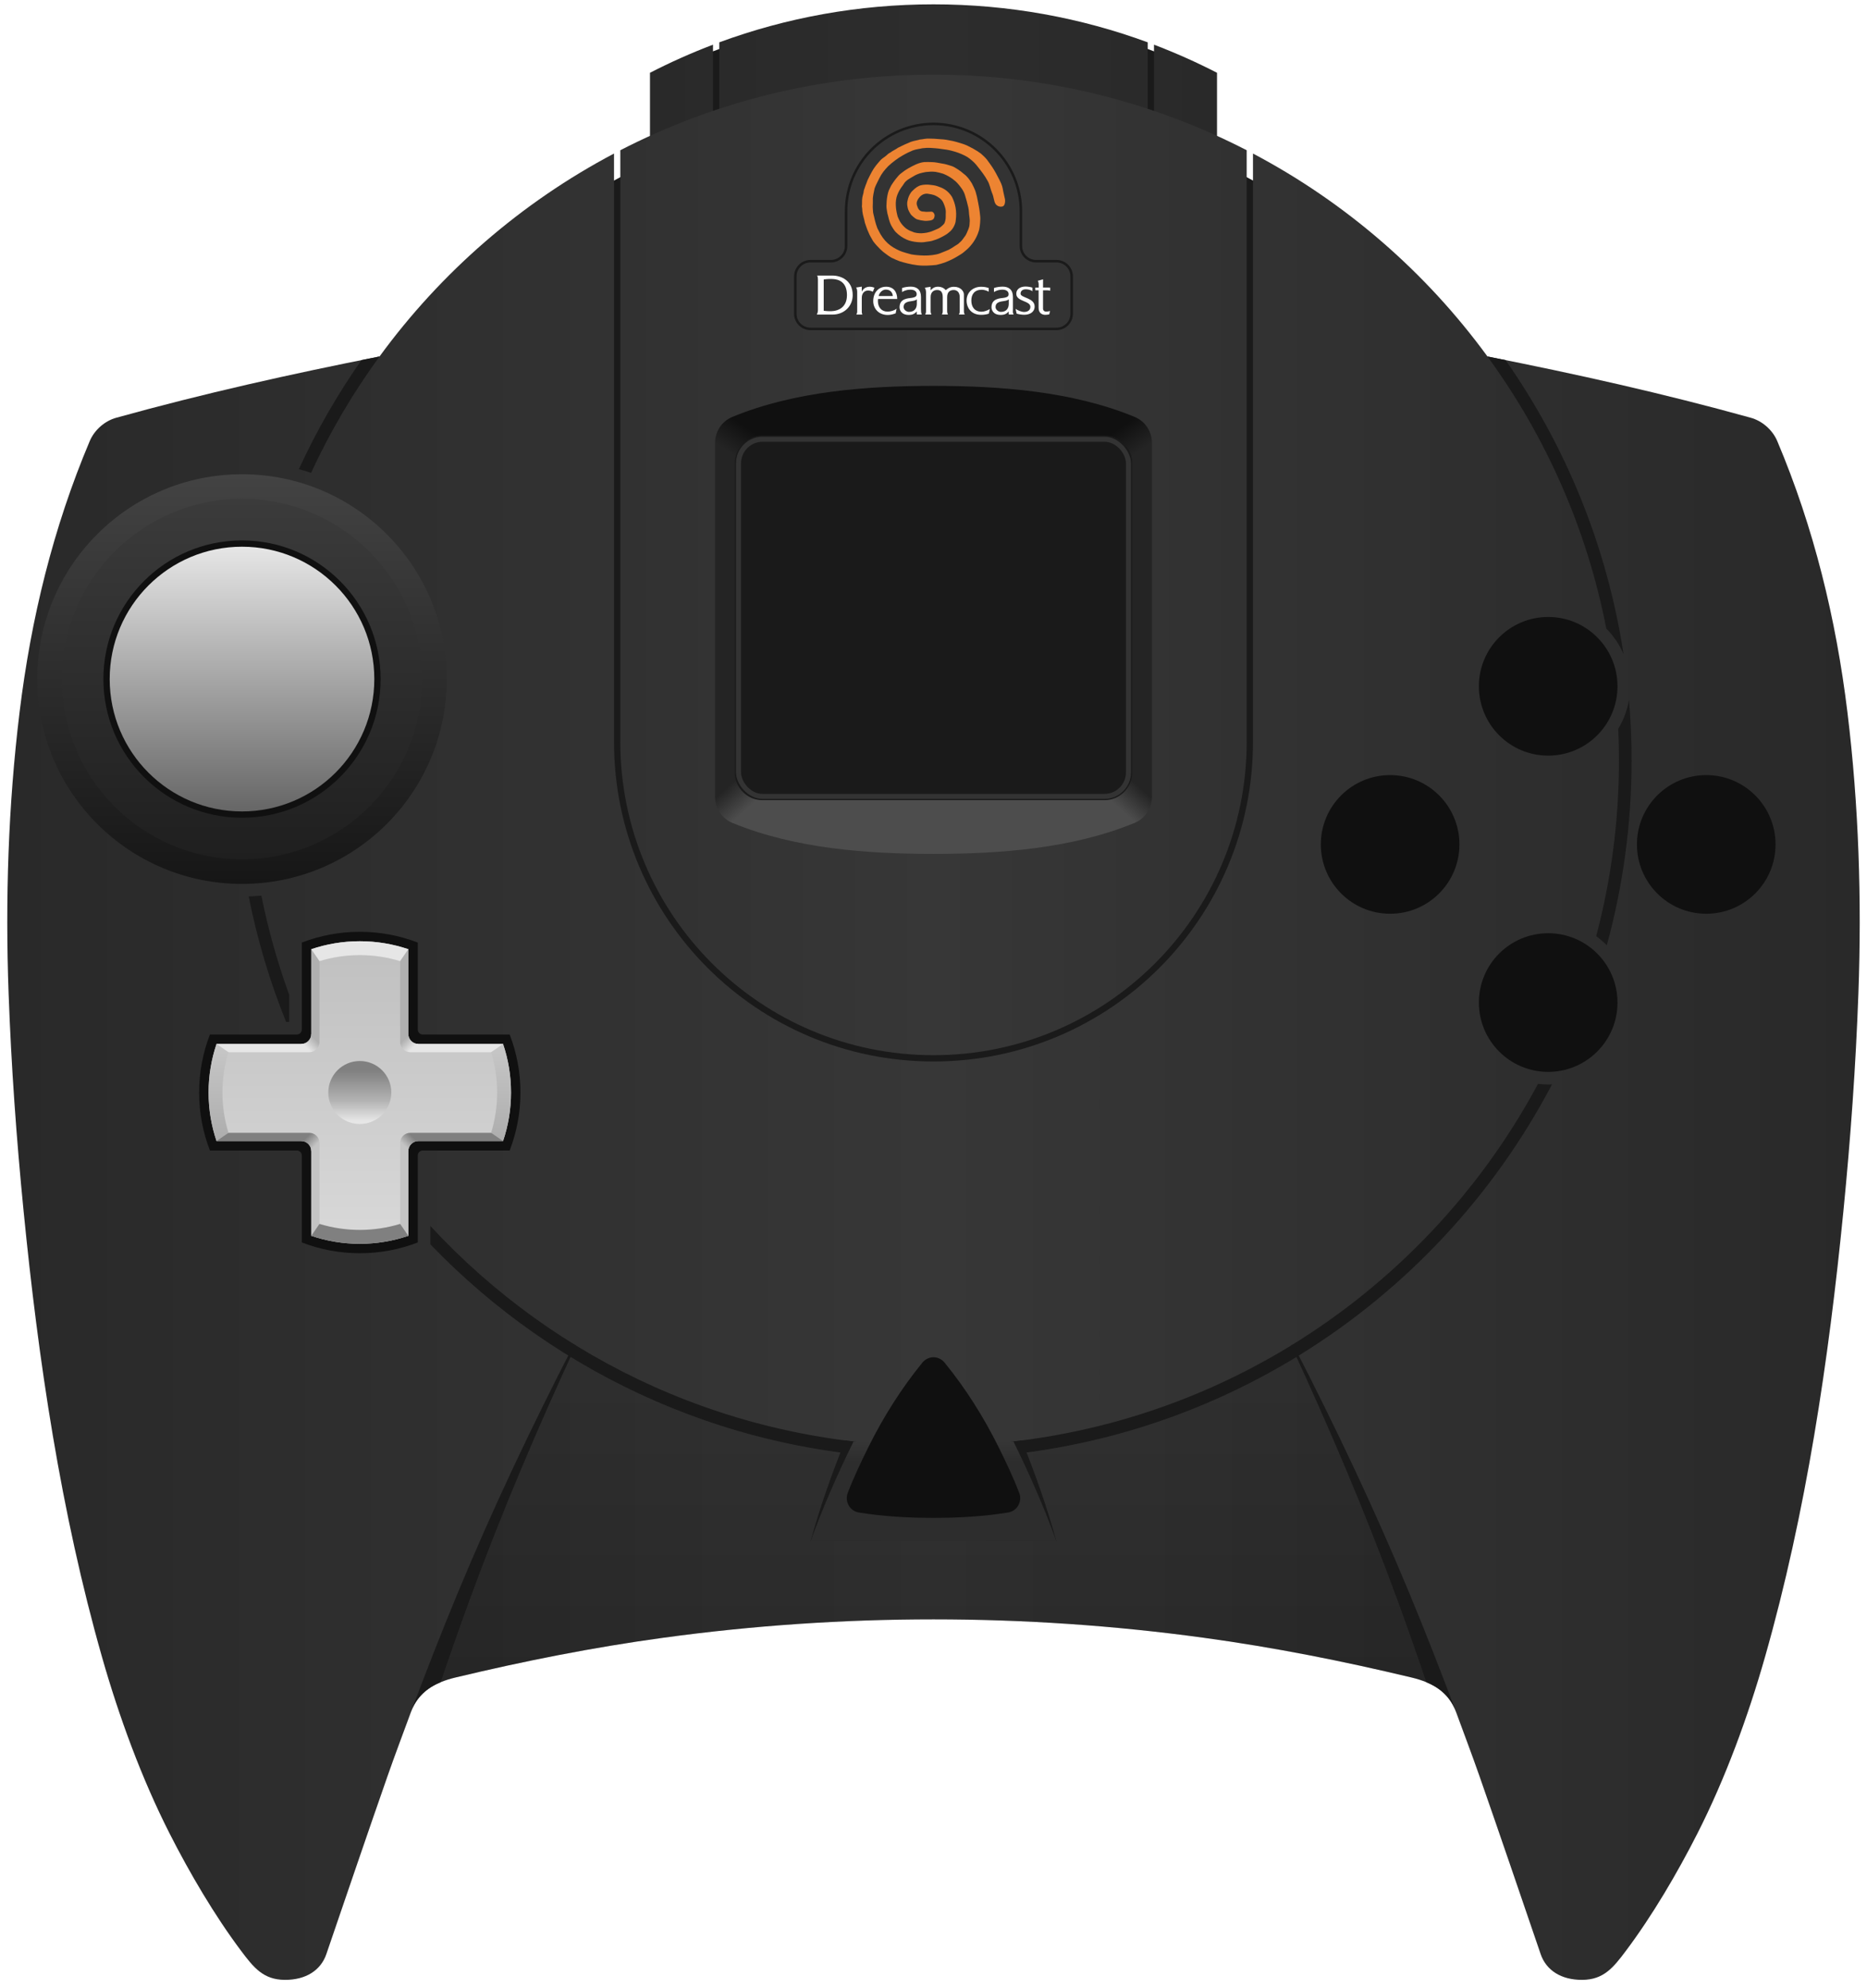<?xml version="1.0" encoding="UTF-8"?>
<!DOCTYPE svg PUBLIC "-//W3C//DTD SVG 1.1//EN" "http://www.w3.org/Graphics/SVG/1.1/DTD/svg11.dtd">
<svg xml:space="preserve" viewBox="0 0 560 596" width="560px" height="596px" version="1.1" style="shape-rendering:geometricPrecision; fill-rule:evenodd; clip-rule:evenodd" xmlns="http://www.w3.org/2000/svg" xmlns:xlink="http://www.w3.org/1999/xlink">
 <defs>
  <style type="text/css">
    .str0 {stroke:#1A1A1A;stroke-width:0.75}
    .fil7 {fill:#101010}
    .fil0 {fill:#1A1A1A}
    .fil10 {fill:#242424}
    .fil9 {fill:#333333}
    .fil11 {fill:#4D4D4D}
    .fil23 {fill:gray}
    .fil20 {fill:#B0B0B0}
    .fil21 {fill:#C4C4C4}
    .fil22 {fill:#E6E6E6}
    .fil17 {fill:#ED8432}
    .fil16 {fill:white}
    .fil24 {fill:url(#id0)}
    .fil5 {fill:url(#id1)}
    .fil6 {fill:url(#id2)}
    .fil18 {fill:url(#id3)}
    .fil1 {fill:url(#id4)}
    .fil2 {fill:url(#id5)}
    .fil8 {fill:url(#id6)}
    .fil28 {fill:url(#id7)}
    .fil25 {fill:url(#id8)}
    .fil29 {fill:url(#id9)}
    .fil15 {fill:url(#id10)}
    .fil13 {fill:url(#id11)}
    .fil12 {fill:url(#id12)}
    .fil14 {fill:url(#id13)}
    .fil26 {fill:url(#id14)}
    .fil27 {fill:url(#id15)}
    .fil4 {fill:url(#id16)}
    .fil19 {fill:url(#id17)}
    .fil3 {fill:url(#id18);fill-opacity:0.2}
  </style>
  <linearGradient id="id0" gradientUnits="userSpaceOnUse" x1="107.92" y1="356.671" x2="107.92" y2="298.466">
   <stop offset="0" style="stop-opacity:1; stop-color:#A0A0A0"/>
   <stop offset="1" style="stop-opacity:1; stop-color:#D4D4D4"/>
  </linearGradient>
  <linearGradient id="id1" gradientUnits="userSpaceOnUse" x1="72.588" y1="265.026" x2="72.588" y2="142.191">
   <stop offset="0" style="stop-opacity:1; stop-color:#161616"/>
   <stop offset="1" style="stop-opacity:1; stop-color:#434343"/>
  </linearGradient>
  <linearGradient id="id2" gradientUnits="userSpaceOnUse" x1="72.588" y1="257.655" x2="72.588" y2="149.561">
   <stop offset="0" style="stop-opacity:1; stop-color:#1F1F1F"/>
   <stop offset="1" style="stop-opacity:1; stop-color:#3B3B3B"/>
  </linearGradient>
  <linearGradient id="id3" gradientUnits="userSpaceOnUse" x1="72.588" y1="243.293" x2="72.588" y2="163.923">
   <stop offset="0" style="stop-opacity:1; stop-color:#666666"/>
   <stop offset="1" style="stop-opacity:1; stop-color:#E6E6E6"/>
  </linearGradient>
  <linearGradient id="id4" gradientUnits="userSpaceOnUse" x1="194.961" y1="27.191" x2="365.039" y2="27.191">
   <stop offset="0" style="stop-opacity:1; stop-color:#292929"/>
   <stop offset="0.5" style="stop-opacity:1; stop-color:#2D2D2D"/>
   <stop offset="1" style="stop-opacity:1; stop-color:#292929"/>
  </linearGradient>
  <linearGradient id="id5" gradientUnits="userSpaceOnUse" x1="2.185" y1="319.832" x2="557.815" y2="319.832">
   <stop offset="0" style="stop-opacity:1; stop-color:#292929"/>
   <stop offset="0.5" style="stop-opacity:1; stop-color:#373737"/>
   <stop offset="1" style="stop-opacity:1; stop-color:#292929"/>
  </linearGradient>
  <linearGradient id="id6" gradientUnits="userSpaceOnUse" x1="186.061" y1="169.377" x2="373.939" y2="169.377">
   <stop offset="0" style="stop-opacity:1; stop-color:#313131"/>
   <stop offset="0.5" style="stop-opacity:1; stop-color:#373737"/>
   <stop offset="1" style="stop-opacity:1; stop-color:#313131"/>
  </linearGradient>
  <linearGradient id="id7" gradientUnits="userSpaceOnUse" x1="91.787" y1="314.032" x2="94.383" y2="311.436">
   <stop offset="0" style="stop-opacity:1; stop-color:#E6E6E6"/>
   <stop offset="1" style="stop-opacity:1; stop-color:#B0B0B0"/>
  </linearGradient>
  <linearGradient id="id8" gradientUnits="userSpaceOnUse" x1="94.383" y1="343.702" x2="91.787" y2="341.105">
   <stop offset="0" style="stop-opacity:1; stop-color:#C4C4C4"/>
   <stop offset="1" style="stop-opacity:1; stop-color:gray"/>
  </linearGradient>
  <linearGradient id="id9" gradientUnits="userSpaceOnUse" x1="107.92" y1="336.073" x2="107.92" y2="320.955">
   <stop offset="0" style="stop-opacity:1; stop-color:#E6E6E6"/>
   <stop offset="0.4" style="stop-opacity:1; stop-color:#B3B3B3"/>
   <stop offset="1" style="stop-opacity:1; stop-color:gray"/>
  </linearGradient>
  <linearGradient id="id10" gradientUnits="userSpaceOnUse" x1="341.345" y1="235.544" x2="335.452" y2="242.153">
   <stop offset="0" style="stop-opacity:1; stop-color:#242424"/>
   <stop offset="1" style="stop-opacity:1; stop-color:#4D4D4D"/>
  </linearGradient>
  <linearGradient id="id11" gradientUnits="userSpaceOnUse" xlink:href="#id10" x1="218.655" y1="235.544" x2="224.548" y2="242.153">
  </linearGradient>
  <linearGradient id="id12" gradientUnits="userSpaceOnUse" x1="219.031" y1="135.861" x2="224.172" y2="128.337">
   <stop offset="0" style="stop-opacity:1; stop-color:#242424"/>
   <stop offset="1" style="stop-opacity:1; stop-color:#101010"/>
  </linearGradient>
  <linearGradient id="id13" gradientUnits="userSpaceOnUse" xlink:href="#id12" x1="340.969" y1="135.861" x2="335.828" y2="128.337">
  </linearGradient>
  <linearGradient id="id14" gradientUnits="userSpaceOnUse" xlink:href="#id8" x1="121.456" y1="343.702" x2="124.052" y2="341.105">
  </linearGradient>
  <linearGradient id="id15" gradientUnits="userSpaceOnUse" xlink:href="#id7" x1="124.052" y1="314.032" x2="121.456" y2="311.436">
  </linearGradient>
  <linearGradient id="id16" gradientUnits="userSpaceOnUse" x1="280" y1="462.096" x2="280" y2="432.179">
   <stop offset="0" style="stop-opacity:1; stop-color:#2D2D2D"/>
   <stop offset="0.8" style="stop-opacity:1; stop-color:#2D2D2D"/>
   <stop offset="1" style="stop-opacity:1; stop-color:#363636"/>
  </linearGradient>
  <linearGradient id="id17" gradientUnits="userSpaceOnUse" x1="107.92" y1="371.109" x2="107.92" y2="284.029">
   <stop offset="0" style="stop-opacity:1; stop-color:#D8D8D8"/>
   <stop offset="1" style="stop-opacity:1; stop-color:silver"/>
  </linearGradient>
  <linearGradient id="id18" gradientUnits="userSpaceOnUse" x1="280" y1="504.357" x2="280" y2="406.852">
   <stop offset="0" style="stop-opacity:1; stop-color:black"/>
   <stop offset="1" style="stop-opacity:1; stop-color:#202020"/>
  </linearGradient>
 </defs>
 <g>
  <g id="shell">
   <path class="fil0" d="M280 3.299c28.654,0 55.795,6.479 80.04,18.046l0 31.737 -160.08 0 0 -31.737c24.246,-11.567 51.386,-18.046 80.04,-18.046z"/>
   <path class="fil1" d="M280 1.3c22.582,0 44.224,4.024 64.25,11.391l0 40.391 -128.5 0 0 -40.391c20.026,-7.367 41.668,-11.391 64.25,-11.391zm66.139 12.099c6.482,2.464 12.789,5.279 18.9,8.424l0 31.259 -18.9 0 0 -39.683zm-132.278 39.683l-18.9 0 0 -31.259c6.111,-3.145 12.419,-5.96 18.9,-8.425l0 39.684z"/>
   <circle class="fil0" cx="280" cy="231.76" r="201.827"/>
   <path class="fil2" d="M280 485.533c-27.119,0 -54.183,1.841 -81.052,5.518 -21.162,2.897 -41.596,6.955 -62.358,11.922 -6.25,1.504 -11.095,4.263 -13.349,10.411 -2.323,6.343 -4.73,12.657 -6.959,19.034 -6.223,17.801 -12.295,35.657 -18.4,53.499 -1.658,4.845 -6.159,7.757 -12.494,7.709 -6.387,-0.049 -9.29,-3.665 -13.032,-8.649 -7.977,-10.619 -15.431,-23.33 -21.436,-35.139 -8.426,-16.555 -15.228,-35.133 -20.311,-52.966 -12.384,-43.422 -19.108,-88.961 -23.54,-133.827 -2.147,-21.753 -3.694,-43.355 -4.488,-65.202 -1.019,-28.098 -0.117,-56.378 3.29,-84.292 3.401,-27.951 10.054,-55.306 21.033,-81.266 1.403,-3.347 4.51,-6.098 8.019,-7.043 26.292,-7.298 52.138,-13.058 78.897,-18.354l0.02 -0.004c18.439,-25.258 42.497,-46.15 70.332,-60.846l0 176.402c0,52.924 42.904,95.828 95.828,95.828 52.924,0 95.828,-42.905 95.828,-95.828l0 -176.401c27.835,14.695 51.893,35.587 70.332,60.845l0.02 0.004c26.759,5.296 52.605,11.056 78.897,18.354 3.509,0.945 6.616,3.696 8.019,7.043 10.979,25.96 17.632,53.315 21.033,81.266 3.407,27.914 4.309,56.194 3.29,84.292 -0.794,21.847 -2.341,43.449 -4.488,65.202 -4.432,44.866 -11.156,90.405 -23.54,133.827 -5.083,17.833 -11.885,36.411 -20.311,52.966 -6.005,11.809 -13.459,24.52 -21.436,35.139 -3.742,4.984 -6.645,8.6 -13.032,8.649 -6.335,0.048 -10.836,-2.864 -12.494,-7.709 -6.105,-17.842 -12.177,-35.698 -18.4,-53.499 -2.229,-6.377 -4.636,-12.691 -6.959,-19.034 -2.254,-6.148 -7.099,-8.907 -13.349,-10.411 -20.762,-4.967 -41.196,-9.025 -62.358,-11.922 -26.869,-3.677 -53.933,-5.518 -81.052,-5.518z"/>
   <path class="fil3" d="M280 485.533c-27.119,0 -54.183,1.841 -81.052,5.518 -21.162,2.897 -41.596,6.955 -62.358,11.922 -1.551,0.373 -3.016,0.824 -4.375,1.384 2.829,-8.362 5.748,-16.692 8.787,-24.982 9.106,-24.838 19.122,-48.552 30.137,-72.523 31.721,19.354 68.988,30.515 108.861,30.515 39.877,0 77.144,-11.155 108.865,-30.506 11.014,23.968 21.028,47.679 30.133,72.514 3.039,8.29 5.958,16.62 8.787,24.982 -1.36,-0.561 -2.824,-1.011 -4.375,-1.384 -20.762,-4.967 -41.196,-9.025 -62.358,-11.922 -26.869,-3.677 -53.933,-5.518 -81.052,-5.518z"/>
   <path class="fil0" d="M316.852 462.091c-2.602,-9.541 -6.284,-20.188 -10.385,-30.195 -8.665,1.114 -17.499,1.691 -26.467,1.691 -8.968,0 -17.802,-0.577 -26.467,-1.691 -4.102,10.007 -7.784,20.654 -10.385,30.195l36.852 -0.185 36.852 0.185z"/>
   <path class="fil0" d="M451.585 107.967c18.041,25.745 30.438,55.733 35.391,88.171 -1.229,-2.88 -2.993,-5.477 -5.166,-7.666 -5.853,-30.05 -18.253,-57.758 -35.65,-81.588l0.02 0.004c1.806,0.358 3.607,0.717 5.405,1.079zm37.022 101.851c0.515,5.985 0.779,12.043 0.779,18.163 0,19.199 -2.596,37.791 -7.436,55.453 -0.977,-1.001 -2.04,-1.919 -3.176,-2.742 4.45,-16.824 6.832,-34.489 6.832,-52.711 0,-3.177 -0.074,-6.336 -0.217,-9.477 1.587,-2.615 2.698,-5.551 3.218,-8.686zm-23.091 115.316c-35.012,66.716 -104.944,112.233 -185.516,112.233 -59.291,0 -112.82,-24.673 -150.915,-64.278l0 -5.499c37.555,40.581 91.262,65.997 150.915,65.997 78.475,0 146.676,-43.97 181.324,-108.614 0.999,0.124 2.016,0.189 3.049,0.189 0.383,0 0.764,-0.011 1.143,-0.028zm-379.7 -18.731c-4.864,-12.029 -8.646,-24.613 -11.217,-37.632 1.278,-0.038 2.546,-0.116 3.804,-0.227 2.044,10.214 4.853,20.152 8.352,29.756l0 8.103 -0.939 0zm3.827 -165.733c5.285,-11.499 11.58,-22.439 18.772,-32.703 1.798,-0.362 3.599,-0.721 5.405,-1.079l0.02 -0.004c-7.936,10.871 -14.83,22.549 -20.54,34.888 -1.203,-0.402 -2.423,-0.769 -3.657,-1.102z"/>
   <path class="fil4" d="M316.853 462.094c-3.403,-9.451 -7.963,-19.989 -12.887,-29.915l-47.932 0c-4.924,9.927 -9.484,20.465 -12.888,29.917l73.707 -0.002z"/>
   <circle class="fil5" cx="72.588" cy="203.608" r="61.417"/>
   <circle class="fil6" cx="72.588" cy="203.608" r="54.047"/>
   <circle class="fil7" cx="72.588" cy="203.608" r="41.575"/>
   <path class="fil0" d="M387.276 403.416c11.642,25.144 22.181,49.935 31.722,75.959 3.039,8.29 5.958,16.62 8.787,24.982 4.12,1.698 7.298,4.404 8.993,9.027 -4.5,-11.989 -9.158,-23.911 -14.065,-35.739 -10.621,-25.602 -22.192,-49.938 -34.876,-74.573 -0.186,0.115 -0.374,0.231 -0.561,0.344zm-214.552 0c-11.642,25.144 -22.181,49.935 -31.722,75.959 -3.039,8.29 -5.958,16.62 -8.787,24.982 -4.12,1.698 -7.298,4.404 -8.993,9.027 4.5,-11.989 9.158,-23.911 14.065,-35.739 10.621,-25.602 22.192,-49.938 34.876,-74.573 0.186,0.115 0.374,0.231 0.561,0.344z"/>
   <path class="fil8" d="M280 22.374c33.846,0 65.781,8.183 93.939,22.671l0 177.395c0,51.88 -42.058,93.939 -93.939,93.939 -51.881,0 -93.939,-42.058 -93.939,-93.939l0.001 -177.395c28.158,-14.489 60.092,-22.671 93.938,-22.671z"/>
   <rect class="fil9 str0" x="220.382" y="130.568" width="119.235" height="109.356" rx="8.346" ry="8.346"/>
   <rect class="fil0" x="222.272" y="132.457" width="115.457" height="105.577" rx="6.457" ry="6.457"/>
  </g>
  <g id="window">
   <path class="fil10" d="M214.475 132.781l0 106.168 5.907 0 0 -106.168 -5.907 0zm131.05 0l0 106.168 -5.907 0 0 -106.168 5.907 0z"/>
   <path class="fil7" d="M340.336 125.005c-18.684,-7.713 -40.357,-9.302 -60.336,-9.302 -19.979,0 -41.652,1.589 -60.336,9.302l0 5.563 120.672 0 0 -5.563z"/>
   <path class="fil11" d="M340.336 246.724c-18.684,7.714 -40.357,9.302 -60.336,9.302 -19.979,0 -41.652,-1.589 -60.336,-9.302l0 -6.8 120.672 0 0 6.8z"/>
   <path class="fil12" d="M214.475 132.781c0.022,-3.415 2.024,-6.47 5.189,-7.776l9.065 5.563c-4.591,0 -8.347,3.756 -8.347,8.346l-5.907 -6.133z"/>
   <path class="fil13" d="M219.664 246.724c-3.165,-1.306 -5.167,-4.361 -5.189,-7.775l5.907 -7.371c0,4.59 3.756,8.346 8.347,8.346l-9.065 6.8z"/>
   <path class="fil14" d="M345.525 132.781c-0.022,-3.415 -2.024,-6.47 -5.189,-7.776l-9.065 5.563c4.591,0 8.347,3.756 8.347,8.346l5.907 -6.133z"/>
   <path class="fil15" d="M340.336 246.724c3.165,-1.306 5.167,-4.361 5.189,-7.775l-5.907 -7.371c0,4.59 -3.756,8.346 -8.347,8.346l9.065 6.8z"/>
  </g>
  <g id="holes">
   <path class="fil7" d="M62.966 310.183l26.056 0c0.833,0 1.512,-0.679 1.512,-1.512l0 -26.056c5.394,-2.088 11.256,-3.235 17.386,-3.235 6.13,0 11.992,1.147 17.386,3.235l0 26.056c0,0.833 0.679,1.512 1.512,1.512l26.056 0c2.087,5.394 3.235,11.255 3.235,17.386 0,6.13 -1.148,11.992 -3.235,17.386l-26.056 0c-0.833,0 -1.512,0.679 -1.512,1.511l0 26.057c-5.394,2.087 -11.256,3.235 -17.386,3.235 -6.13,0 -11.992,-1.148 -17.386,-3.235l0 -26.057c0,-0.832 -0.679,-1.511 -1.512,-1.511l-26.056 0c-2.088,-5.394 -3.235,-11.256 -3.235,-17.386 0,-6.131 1.147,-11.992 3.235,-17.386z"/>
   <circle class="fil7" cx="416.963" cy="253.185" r="20.787"/>
   <circle class="fil7" cx="464.373" cy="205.775" r="20.787"/>
   <circle class="fil7" cx="464.373" cy="300.595" r="20.787"/>
   <circle class="fil7" cx="511.781" cy="253.185" r="20.787"/>
   <path class="fil7" d="M279.997 406.938c1.258,0 2.519,0.623 3.312,1.595 6.311,7.739 11.685,16.254 16.131,25.191 2.259,4.541 4.485,9.204 6.291,13.946 0.462,1.214 0.336,2.576 -0.31,3.713 -0.651,1.147 -1.772,1.91 -3.067,2.118 -7.415,1.196 -14.855,1.604 -22.357,1.604 -7.504,0 -14.942,-0.408 -22.357,-1.604 -1.296,-0.208 -2.416,-0.97 -3.068,-2.118 -0.652,-1.147 -0.76,-2.536 -0.292,-3.76 1.811,-4.741 4.036,-9.401 6.295,-13.943 4.44,-8.923 9.808,-17.419 16.109,-25.147 0.793,-0.971 2.054,-1.595 3.313,-1.595z"/>
  </g>
  <g id="shield">
   <path class="fil9 str0" d="M306.22 63.372l-0.001 10.409c0,2.497 2.038,4.535 4.536,4.535l6.155 0c2.498,0 4.536,2.038 4.536,4.536l0 11.229c0,2.498 -2.038,4.535 -4.536,4.535l-73.82 0c-2.498,0 -4.536,-2.037 -4.536,-4.535l0 -11.229c0,-2.498 2.038,-4.536 4.536,-4.536l6.155 0c2.498,0 4.536,-2.037 4.536,-4.535l-0.001 -10.409c0,-14.481 11.739,-26.22 26.22,-26.22 14.481,0 26.22,11.74 26.22,26.22z"/>
   <path class="fil16" d="M311.525 87.04c0,0.113 0,4.905 0,5.264 0,1.652 1.138,2.094 1.982,2.094 0.358,0.017 0.863,-0.066 1.216,-0.145l0.217 -1.02c-0.412,0.157 -0.89,0.195 -1.176,0.195 -0.529,0 -0.912,-0.351 -0.912,-0.901 0,-0.492 -0.012,-5.323 0,-5.478l-0.006 0c0.071,0 1.168,-0.004 1.279,0 0.36,0.012 0.636,0.035 0.874,0.13l0.001 -0.96c0,0 -2.108,-0.003 -2.148,-0.003l0.008 -2.464 -1.597 0.442c0.221,0.206 0.292,0.809 0.292,1.206 0,0 -0.001,0.736 -0.001,0.825 -0.072,0 -0.882,0.003 -1.016,0.003l0 0.812c0.142,0 0.987,0 0.987,0zm-6.901 5.566c0.687,0.49 1.764,0.926 2.553,0.926 1.097,0 1.881,-0.534 1.881,-1.537 0,-1.852 -4.223,-1.546 -4.223,-3.896 0,-1.588 1.421,-2.186 2.775,-2.186 0.435,0 1.428,0.094 2.06,0.339l-0.005 1.085c-0.561,-0.479 -1.418,-0.596 -1.982,-0.596 -0.896,0 -1.568,0.445 -1.568,1.317 0,1.28 4.219,1.206 4.219,3.833 0,1.699 -1.472,2.491 -3.092,2.491 -0.79,0 -1.613,-0.14 -2.298,-0.336l-0.32 -1.44zm-8.071 -5.148c-0.559,-0.327 -1.441,-0.586 -2.056,-0.586 -2.16,0 -3.15,1.329 -3.15,3.242 0,1.895 0.967,3.346 3.08,3.346 0.724,0 1.71,-0.325 2.475,-0.795l-0.311 1.394c-0.779,0.232 -1.435,0.342 -2.304,0.342 -2.969,0 -4.36,-2.105 -4.36,-4.296 0,-2.422 1.867,-4.124 4.393,-4.124 1.104,0 1.91,0.271 2.235,0.363l-0.002 1.114zm-17.419 -0.401c0,-0.096 0.004,-0.957 0.004,-1.067l-1.754 0.271c0.211,0.221 0.374,0.913 0.374,1.406l0 5.748c0,0.196 -0.084,0.671 -0.266,0.895l1.912 0c-0.181,-0.224 -0.265,-0.699 -0.265,-0.895l0 -4.325c0,-1.582 0.978,-2.136 1.952,-2.136 0.882,0 1.679,0.382 1.679,2.136l0 4.325c0,0.196 -0.084,0.671 -0.266,0.895l1.855 0c-0.182,-0.224 -0.266,-0.699 -0.266,-0.895l0 -4.325c0,-1.754 1.084,-2.136 1.966,-2.136 0.882,0 1.804,0.554 1.804,2.136l0 4.325c0,0.196 -0.084,0.671 -0.266,0.895l1.786 0c-0.182,-0.224 -0.266,-0.699 -0.266,-0.895l0 -5.146c0,-0.877 -0.894,-2.282 -2.984,-2.282 -1.215,0 -1.917,0.541 -2.45,1.006 -0.454,-0.529 -1.192,-1.025 -2.377,-1.025 -1.156,0 -1.838,0.677 -2.172,1.089zm-4.135 2.696c-0.251,0.235 -0.774,0.418 -1.316,0.489 -1.421,0.187 -2.653,0.423 -2.653,1.808 0,0.821 0.895,1.468 1.605,1.468 1.879,0 2.364,-1.356 2.364,-2.424l0 -1.341 0 0zm-4.438 -3.389c0.717,-0.287 1.874,-0.419 2.599,-0.419 1.853,0 3.084,0.926 3.084,3.075l0 3.565c0,0.661 0.01,1.286 0.246,1.725l-1.49 0 -0.053 -0.938c-0.565,0.728 -1.238,1.054 -2.382,1.054 -2.257,0 -2.75,-1.542 -2.75,-2.283 0,-2.645 2.517,-2.676 3.61,-2.832 0.605,-0.085 1.383,-0.256 1.5,-0.823 0.193,-0.938 -0.478,-1.641 -1.848,-1.641 -1.005,0 -1.829,0.305 -2.516,0.717l0 -1.2 0 0zm32.015 3.389c-0.25,0.235 -0.774,0.418 -1.315,0.489 -1.421,0.187 -2.653,0.423 -2.653,1.808 0,0.821 0.895,1.468 1.604,1.468 1.879,0 2.364,-1.356 2.364,-2.424l0 -1.341zm-4.438 -3.389c0.718,-0.287 1.875,-0.419 2.6,-0.419 1.853,0 3.084,0.926 3.084,3.075l0 3.565c0,0.661 -0.144,1.272 0.245,1.725l-1.49 0 -0.053 -0.938c-0.564,0.728 -1.238,1.054 -2.381,1.054 -2.257,0 -2.75,-1.542 -2.75,-2.283 0,-2.645 2.517,-2.676 3.61,-2.832 0.605,-0.085 1.383,-0.256 1.5,-0.823 0.193,-0.938 -0.478,-1.641 -1.848,-1.641 -1.005,0 -1.829,0.305 -2.517,0.717l0 -1.2 0 0zm-34.818 3.851c0.001,-0.2 0.028,-0.391 0.05,-0.576l5.745 0c0,-1.974 -0.988,-3.668 -3.328,-3.668 -2.428,0 -3.869,1.899 -3.869,4.321 0,2.191 1.605,4.147 4.354,4.147 0.869,0 1.596,-0.213 2.38,-0.488l0.276 -1.4c-0.671,0.552 -1.756,0.879 -2.734,0.879 -1.76,0 -2.882,-1.274 -2.874,-3.215zm0.232 -1.452c0.187,-0.961 1.076,-1.939 2.139,-1.939 1.626,0 2.097,1.269 2.097,1.94 0,-0.001 -4.236,0.002 -4.236,-0.001zm-6.797 -2.549l1.732 -0.271c0,0.355 0,1.395 0,1.526 0.445,-1.098 1.827,-1.981 3.792,-1.216l-0.46 1.206c-1.799,-0.854 -3.332,-0.105 -3.332,1.892l0 4.121c0,0.196 0.043,0.592 0.16,0.846l-1.8 0c0.183,-0.224 0.266,-0.65 0.266,-0.846l0 -5.945c0,-0.431 -0.087,-1.098 -0.358,-1.313zm-11.419 -2.483c0,-0.391 -0.074,-0.897 -0.248,-1.11 1.132,0 3.577,0.007 4.625,0.007 2.411,0 6.049,1.338 6.049,5.85 0,3.348 -2.568,5.843 -6.049,5.843 -0.764,0 -3.679,-0.009 -4.713,-0.009 0.212,-0.391 0.336,-0.922 0.336,-1.342l0 -9.239zm1.734 9.444c1.112,0.144 2.14,0.189 3.069,0.056 0.9,-0.129 3.922,-0.779 3.903,-4.792 -0.018,-3.802 -2.366,-4.671 -4.175,-4.778 -0.945,-0.055 -1.856,-0.02 -2.797,0.144l0 9.37z"/>
   <path class="fil17" d="M284.673 42.068c1.596,0.239 3.227,0.797 4.077,1.057 1.712,0.523 4.493,2.15 5.475,2.931 0.464,0.369 1.441,1.336 1.819,1.822 0.369,0.474 1.072,1.5 1.521,2.133 0.715,1.044 1.557,2.599 2.271,4.03 0.797,1.599 0.852,2.062 1.093,3.398l0.527 2.357c0.05,0.407 0.091,1.901 -0.787,2.111 -0.876,0.209 -1.687,-0.196 -2.07,-0.787 -0.528,-0.818 -0.455,-1.98 -1.054,-3.31 -0.466,-1.075 -0.67,-2.637 -1.415,-3.76l-0.584 -0.988c-1.034,-1.592 -2.112,-2.855 -2.754,-3.679 -0.566,-0.692 -1.623,-1.633 -2.625,-2.303 -0.926,-0.562 -2.424,-1.202 -3.504,-1.533 -0.345,-0.111 -1.818,-0.545 -2.734,-0.667 -1.243,-0.139 -2.06,-0.336 -3.241,-0.419 -1.458,-0.103 -2.157,-0.232 -4.048,-0.011 -0.716,0.194 -1.851,0.271 -2.873,0.662 -0.825,0.336 -1.972,0.88 -3.096,1.54 -1.21,0.664 -3.046,2.02 -4.264,3.178 -1.227,1.312 -1.841,2.016 -2.687,3.678 -0.375,0.823 -1.1,2.095 -1.392,2.994 -0.2,0.911 -0.581,2.612 -0.517,3.438 0.029,1.48 -0.1,1.785 0.011,2.995 0.004,1.089 0.361,1.844 0.51,2.735 0.127,0.615 0.718,2.745 1.083,3.239 1.66,3.578 3.889,5.127 6.373,6.245 0.7,0.356 2.891,0.943 3.525,1.111 1.08,0.195 2.502,0.325 3.871,0.351 1.441,0.028 3.426,-0.167 4.63,-0.61 1.304,-0.48 2.811,-1.161 2.794,-1.142 0.605,-0.333 1.528,-0.877 1.815,-1.117 0.556,-0.356 0.891,-0.494 1.22,-0.837 0.475,-0.415 0.763,-0.654 1.122,-1.17 0.201,-0.29 0.519,-0.734 0.829,-1.127 0.333,-0.546 0.525,-1.122 0.85,-1.834 0.39,-1.054 0.33,-1.003 0.403,-2.122 0.07,-0.324 -0.007,-1.414 -0.066,-1.599 -0.175,-1.006 -0.113,-1.893 -0.343,-2.87 -0.311,-1.321 -0.57,-2.309 -0.966,-3.577 -0.374,-1.426 -1.47,-2.748 -2.292,-3.693 -0.51,-0.585 -2.091,-1.967 -4.284,-2.83 -0.618,-0.208 -1.629,-0.444 -2.271,-0.561 -1.37,-0.143 -1.593,-0.051 -2.906,0.045 -0.451,0.079 -1.5,0.293 -1.885,0.428 -1.127,0.396 -1.541,0.648 -2.694,1.353 -0.536,0.312 -0.941,0.55 -1.489,1.064 -0.437,0.405 -0.75,1.094 -1.104,1.497 -0.486,0.661 -1.027,1.542 -1.389,2.493 -0.393,0.945 -0.52,2.276 -0.46,3.133 0,0.653 0.177,1.848 0.248,2.11 0.07,0.261 0.247,1.073 0.285,1.235 0.039,0.163 0.461,1.022 0.519,1.146 0.238,0.506 0.693,1.234 1.461,1.977 0.566,0.619 1.661,1.226 2.481,1.461 0.735,0.404 1.974,0.472 2.66,0.474 0.338,-0.021 1.199,-0.073 1.649,-0.182 0.912,-0.218 1.081,-0.224 2.021,-0.633 0.844,-0.391 1.416,-0.532 2.003,-0.966 0,0 0.807,-0.632 1.174,-1.095 0.194,-0.244 0.525,-1.407 0.466,-2.127 -0.028,-0.987 0.116,-1.546 -0.085,-2.357 -0.201,-0.812 -0.545,-1.752 -0.918,-2.332 -0.377,-0.587 -1.188,-1.159 -2.111,-1.614 -0.517,-0.255 -1.741,-0.492 -2.26,-0.553 -0.987,-0.117 -1.813,0.331 -2.314,0.843 -0.435,0.496 -1.293,1.528 -0.951,2.595 0.309,0.965 0.683,1.993 2.131,1.917 0.993,0.207 2.142,-0.093 2.525,0.083 0.568,0.322 0.786,1.035 0.58,1.531 -0.144,0.958 -1.061,1.073 -2.041,1.146 -0.875,0.146 -3.1,-0.282 -3.589,-0.649 -0.328,-0.195 -0.83,-0.663 -1.184,-0.979 -0.254,-0.227 -0.542,-0.734 -0.739,-1.099 -0.241,-0.447 -0.363,-0.776 -0.425,-1.068 -0.074,-0.346 -0.226,-1.007 -0.168,-1.668 0.039,-0.446 0.158,-0.636 0.277,-1.288 0.237,-0.739 0.531,-1.301 1.003,-1.942 0.617,-0.626 1.399,-1.371 2.163,-1.716 0.674,-0.356 1.854,-0.487 2.922,-0.425 0.866,0.083 1.89,0.189 2.567,0.416 1.16,0.414 1.491,0.497 2.443,1.097 0.804,0.498 1.613,1.413 2.065,2.171 0.96,1.966 1.511,4.152 1.11,7.095 -0.033,0.498 -0.187,0.983 -0.497,1.642 -0.287,0.608 -0.788,1.347 -1.542,1.903 -0.304,0.281 -0.782,0.626 -1.171,0.829 -0.553,0.335 -0.924,0.51 -1.502,0.8 -0.506,0.238 -1.097,0.51 -1.867,0.724 -0.834,0.33 -1.474,0.344 -2.524,0.5 -1.033,0.259 -3.859,0.074 -5.543,-0.669 -1.149,-0.483 -2.438,-1.335 -3.419,-2.373 -0.544,-0.57 -1.077,-1.606 -1.233,-1.818 -0.78,-1.498 -0.932,-2.908 -1.057,-3.204 -0.17,-0.402 -0.255,-1.304 -0.369,-1.921 -0.128,-0.692 -0.048,-3.594 0.65,-5.457 0.394,-0.741 0.625,-1.402 0.891,-1.749 0.479,-0.682 0.711,-1.107 1.118,-1.591 0.614,-0.744 1.062,-1.352 1.66,-1.781 1.524,-1.239 2.798,-1.893 4.52,-2.711 2.14,-0.872 2.783,-0.691 4.808,-0.659 0.911,0.008 2.237,0.294 2.889,0.413 1.211,0.161 1.904,0.453 2.723,0.681 0.876,0.245 1.382,0.635 2.1,1.069 0.592,0.382 1.288,0.906 1.748,1.33 1.175,0.862 1.743,1.769 2.463,2.882 0.131,0.187 0.987,2.011 1.124,2.519 0.063,0.254 0.257,0.984 0.381,1.411 0.16,0.677 0.237,1.277 0.415,2.04 0.16,0.788 0.432,2.273 0.549,3.662 0.198,1.192 -0.119,3.623 -0.306,4.37 -0.416,1.392 -1.145,3.091 -2.584,4.727 -0.611,0.724 -1.261,1.286 -2.011,1.895 -0.575,0.479 -1.067,0.758 -1.954,1.288 -1.204,0.719 -2.121,1.177 -3.809,1.837 -0.688,0.221 -1.554,0.511 -2.487,0.704 -1.809,0.167 -3.667,0.328 -5.696,0.087 -2.029,-0.242 -4.061,-0.813 -5.261,-1.182 -0.663,-0.249 -1.946,-0.787 -2.484,-1.076 -0.35,-0.178 -1.524,-0.981 -1.723,-1.174 -0.804,-0.498 -2.604,-2.19 -3.767,-3.768 -0.254,-0.488 -1.17,-1.951 -1.368,-2.592 -0.528,-1.084 -0.896,-2.395 -1.112,-2.955 -0.229,-1.308 -0.614,-2.149 -0.764,-3.462 0.017,-0.309 -0.062,-1.036 -0.133,-1.438 0.103,-0.898 -0.034,-1.745 0.144,-2.723 0.157,-0.825 0.364,-1.17 0.414,-1.916 0.048,-0.319 0.459,-1.279 0.568,-1.706 0.331,-0.703 0.414,-1.283 0.847,-2.068 0.623,-1.225 1.274,-2.635 2.275,-3.866 0.286,-0.381 1.097,-1.297 1.373,-1.614 0.653,-0.653 1.037,-0.757 1.777,-1.412 0.078,-0.048 0.567,-0.606 1.079,-0.798 0.849,-0.656 1.583,-0.896 2.391,-1.493 1.619,-0.807 2.21,-1.079 3.817,-1.748 0.929,-0.331 2.225,-0.514 2.691,-0.695 0.888,-0.055 1.788,-0.338 2.722,-0.282 1.048,-0.01 2.104,0.065 3.157,0.161 0.713,0.043 1.639,0.078 2.896,0.351z"/>
  </g>
  <circle class="fil18" cx="72.588" cy="203.608" r="39.685"/>
  <g id="dpad">
   <path class="fil19" d="M64.95 313.018l25.395 0c1.665,0 3.023,-1.359 3.023,-3.024l0 -25.395c4.568,-1.546 9.462,-2.385 14.552,-2.385 5.089,0 9.983,0.839 14.551,2.385l0 25.395c0,1.665 1.358,3.024 3.023,3.024l25.395 0c1.546,4.567 2.385,9.461 2.385,14.551 0,5.09 -0.839,9.983 -2.385,14.551l-25.395 0c-1.665,0 -3.023,1.358 -3.023,3.024l0 25.394c-4.568,1.546 -9.462,2.385 -14.551,2.385 -5.09,0 -9.984,-0.839 -14.552,-2.385l0 -25.394c0,-1.666 -1.358,-3.024 -3.023,-3.024l-25.395 0c-1.546,-4.568 -2.385,-9.461 -2.385,-14.551 0,-5.09 0.839,-9.984 2.385,-14.551z"/>
   <path class="fil20" d="M95.825 284.599l0 27.852 -2.457 0 0 -27.852 2.457 0zm24.189 0l0 27.852 2.457 0 0 -27.852 -2.457 0z"/>
   <path class="fil21" d="M120.014 370.538l0 -27.851 2.457 0 0 27.851 -2.457 0zm-24.189 0l0 -27.851 -2.457 0 0 27.851 2.457 0z"/>
   <path class="fil22" d="M150.889 315.474l-27.851 0 0 -2.456 27.851 0 0 2.456zm-85.939 0l27.851 0 0 -2.456 -27.851 0 0 2.456zm55.064 -27.297c-3.824,-1.172 -7.886,-1.805 -12.094,-1.805 -4.209,0 -8.27,0.632 -12.095,1.805l-2.457 -3.578c4.568,-1.546 9.462,-2.385 14.552,-2.385 5.089,0 9.983,0.839 14.551,2.385l-2.457 3.578z"/>
   <path class="fil23" d="M95.825 366.96c3.825,1.173 7.886,1.806 12.095,1.806 4.208,0 8.269,-0.633 12.094,-1.806l2.457 3.578c-4.568,1.546 -9.462,2.385 -14.551,2.385 -5.09,0 -9.984,-0.839 -14.552,-2.385l2.457 -3.578zm55.064 -27.297l-27.851 0 0 2.457 27.851 0 0 -2.457zm-85.939 0l27.851 0 0 2.457 -27.851 0 0 -2.457z"/>
   <path class="fil24" d="M147.311 339.663c1.173,-3.824 1.805,-7.885 1.805,-12.094 0,-4.209 -0.632,-8.27 -1.805,-12.095l3.578 -2.456c1.546,4.567 2.385,9.461 2.385,14.551 0,5.09 -0.839,9.983 -2.385,14.551l-3.578 -2.457zm-78.783 -24.189c-1.173,3.825 -1.805,7.886 -1.805,12.095 0,4.209 0.632,8.269 1.805,12.094l-3.578 2.457c-1.546,-4.568 -2.385,-9.461 -2.385,-14.551 0,-5.09 0.839,-9.984 2.385,-14.551l3.578 2.456z"/>
   <path class="fil25" d="M92.801 339.663c1.666,0 3.024,1.359 3.024,3.024l-2.457 2.457c0,-1.666 -1.358,-3.024 -3.023,-3.024l2.456 -2.457z"/>
   <path class="fil26" d="M120.014 342.687c0,-1.665 1.358,-3.024 3.024,-3.024l2.456 2.457c-1.665,0 -3.023,1.358 -3.023,3.024l-2.457 -2.457z"/>
   <path class="fil27" d="M123.038 315.474c-1.666,0 -3.024,-1.358 -3.024,-3.023l2.457 -2.457c0,1.665 1.358,3.024 3.023,3.024l-2.456 2.456z"/>
   <path class="fil28" d="M95.825 312.451c0,1.665 -1.358,3.023 -3.024,3.023l-2.456 -2.456c1.665,0 3.023,-1.359 3.023,-3.024l2.457 2.457z"/>
   <circle class="fil29" cx="107.92" cy="327.569" r="9.449"/>
  </g>
 </g>
</svg>
